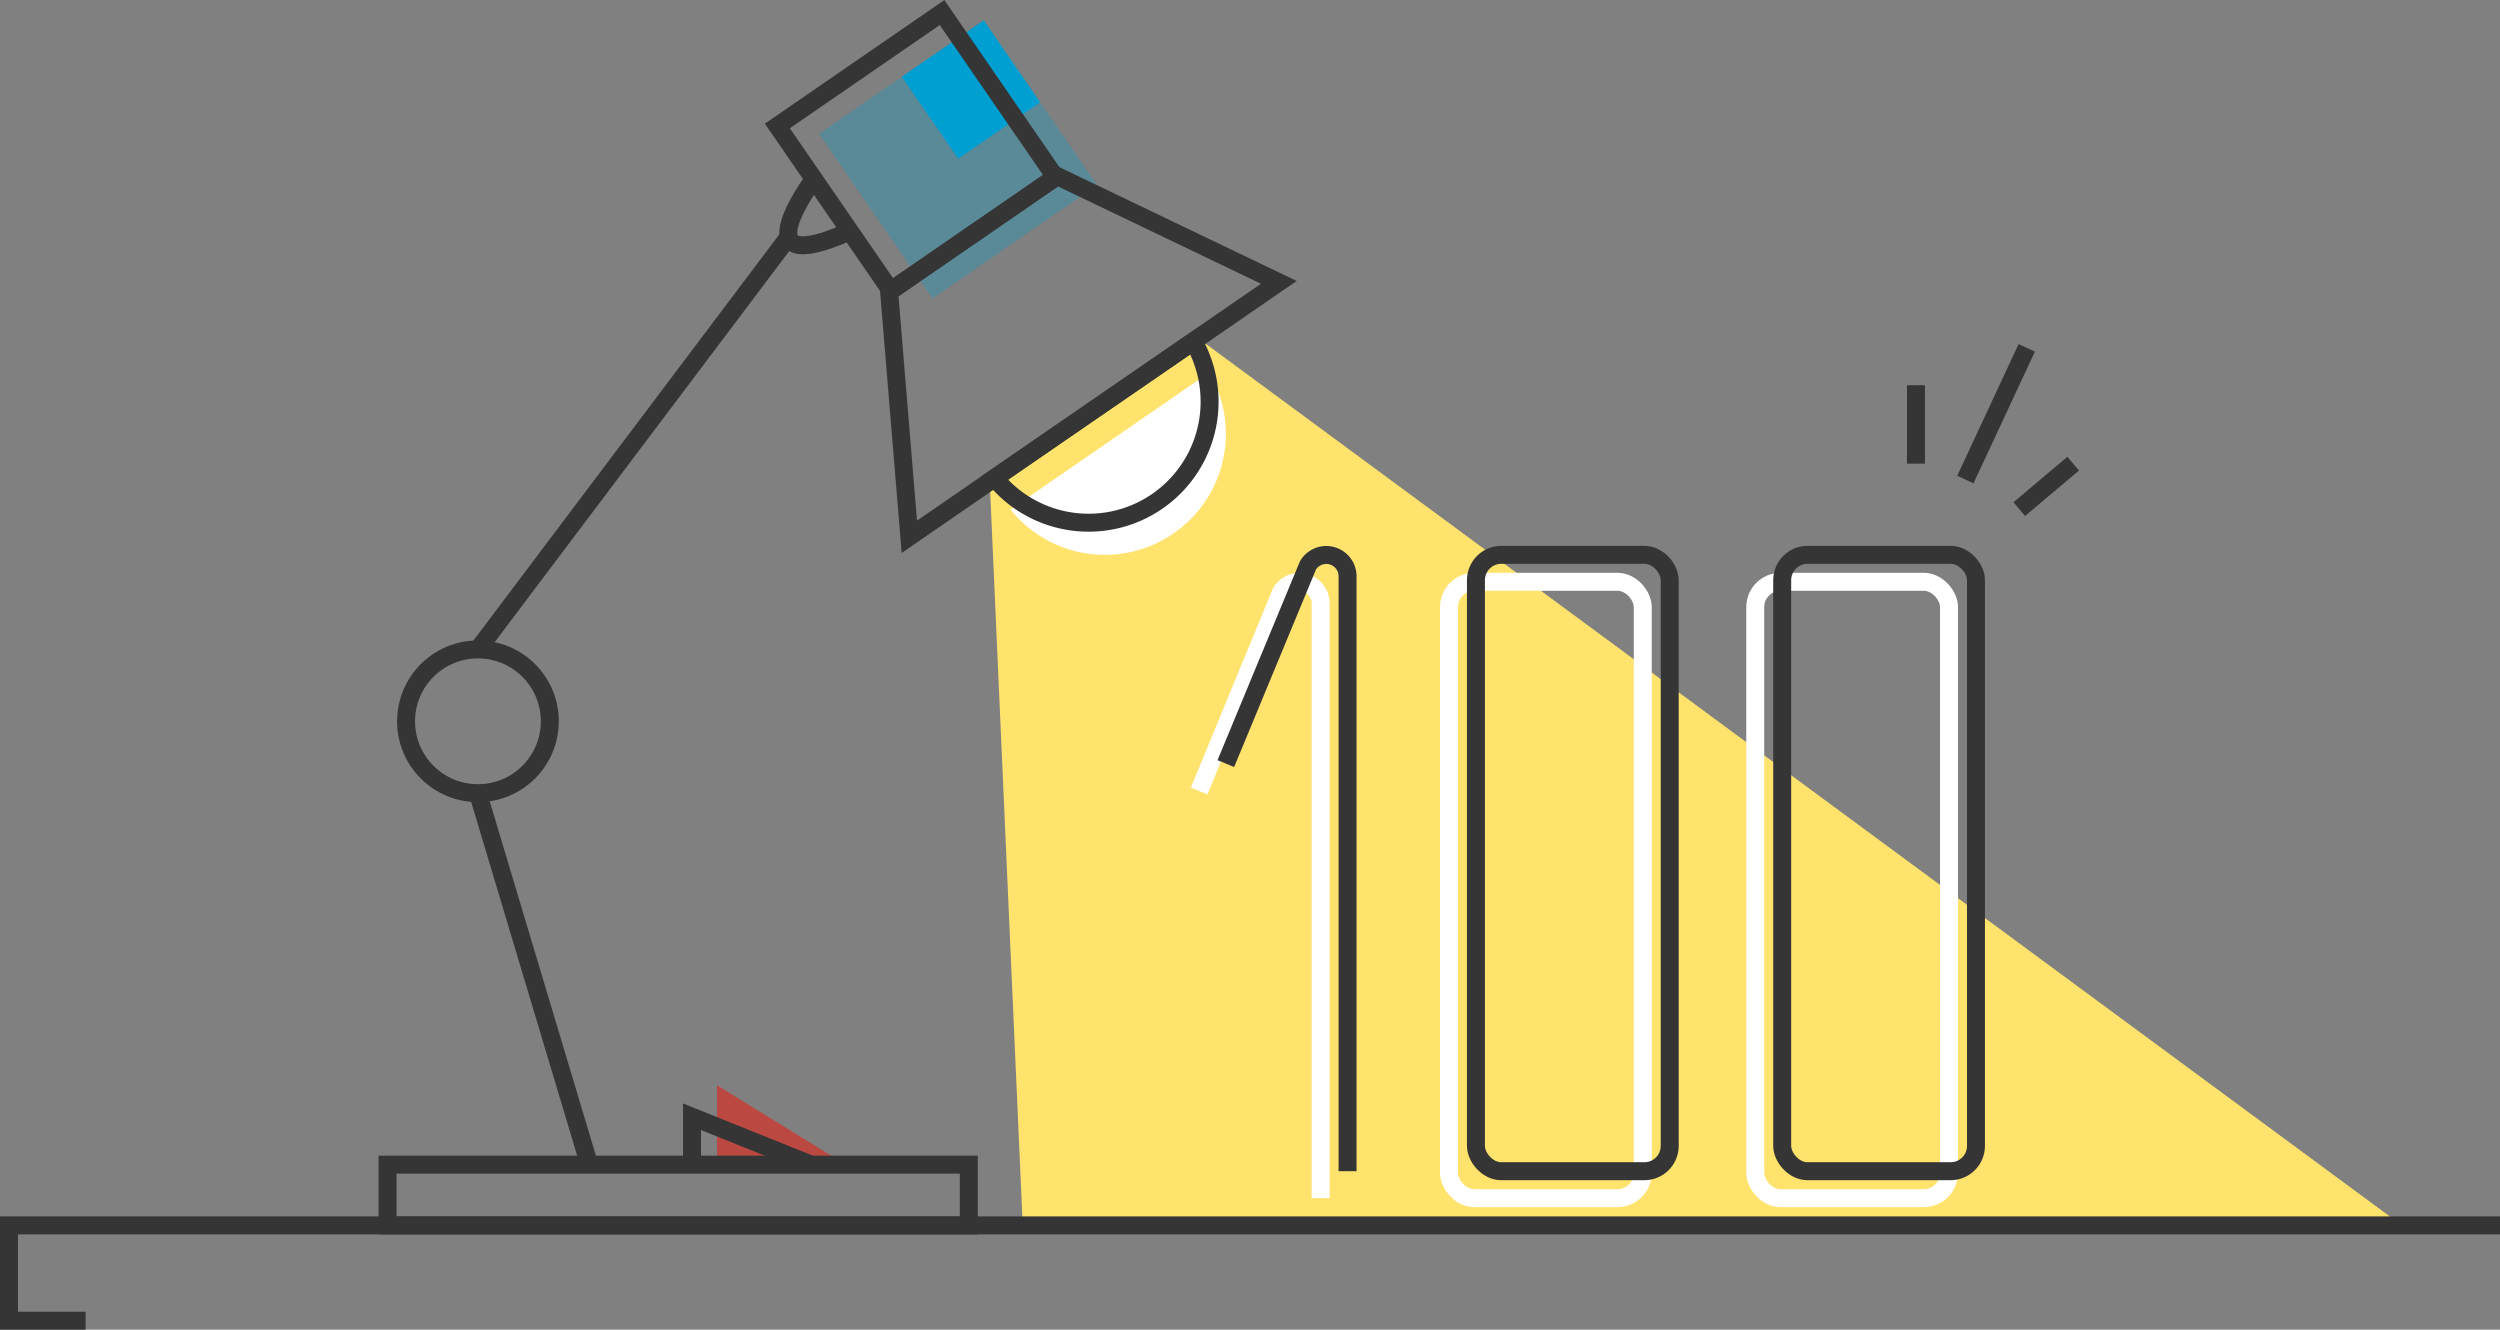 <svg id="Layer_1" data-name="Layer 1" xmlns="http://www.w3.org/2000/svg" viewBox="0 0 278.28 148.01"><rect x="0" y="0" width="278.28" height="148.01" fill="#808080" stroke="none"/><defs><style>.cls-1{fill:#d63227;opacity:0.7;}.cls-2{fill:#ffe36c;}.cls-3,.cls-8{fill:none;}.cls-3,.cls-4{stroke:#353535;}.cls-3,.cls-4,.cls-8{stroke-miterlimit:10;stroke-width:2px;}.cls-4{fill:#fae889;}.cls-5,.cls-6{fill:#009fd1;}.cls-5{opacity:0.3;}.cls-7{fill:#fff;}.cls-8{stroke:#fff;}</style></defs><title>burger_icon_svg</title><polygon class="cls-1" points="93.69 129.36 79.81 129.36 79.81 120.8 93.69 129.36"/><polygon class="cls-2" points="133.69 37.88 267.37 136.4 113.84 136.4 110.19 54.05 133.69 37.88"/><polyline class="cls-3" points="278.28 136.4 1 136.4 1 147.01 9.53 147.01"/><line class="cls-4" x1="65.46" y1="129.21" x2="53.2" y2="88.3"/><circle class="cls-3" cx="53.2" cy="80.29" r="8"/><line class="cls-3" x1="53.2" y1="72.29" x2="87.75" y2="26.42"/><rect class="cls-5" x="95.52" y="6.62" width="22.26" height="22.26" transform="translate(60.78 -80.16) rotate(55.45)"/><rect class="cls-6" x="102.55" y="4.43" width="11.07" height="11.07" transform="translate(54.99 -84.71) rotate(55.45)"/><rect class="cls-3" x="90.88" y="5.74" width="22.26" height="22.26" transform="translate(58.05 -76.71) rotate(55.45)"/><polygon class="cls-3" points="101.22 59.75 98.97 32.48 117.68 19.6 142.35 31.43 101.22 59.75"/><path class="cls-7" d="M134.6,41.47L112.47,56.71A13.47,13.47,0,0,0,134.6,41.47Z"/><path class="cls-3" d="M132.85,38L110.72,53.21A13.47,13.47,0,0,0,132.85,38Z"/><rect class="cls-8" x="195.38" y="64.76" width="21.57" height="68.61" rx="2.82" ry="2.82"/><rect class="cls-8" x="161.29" y="64.76" width="21.57" height="68.61" rx="2.82" ry="2.82"/><path class="cls-8" d="M147,133.37V67.13a2.37,2.37,0,0,0-4.41-1.19l-9.11,22.11"/><rect class="cls-3" x="198.38" y="61.76" width="21.57" height="68.61" rx="2.82" ry="2.82"/><rect class="cls-3" x="164.29" y="61.76" width="21.57" height="68.61" rx="2.82" ry="2.82"/><path class="cls-3" d="M150,130.37V64.13a2.37,2.37,0,0,0-4.41-1.19L136.45,85"/><rect class="cls-3" x="43.14" y="129.64" width="64.7" height="6.76"/><polyline class="cls-3" points="77.03 129.64 77.03 124.31 90.29 129.64"/><path class="cls-3" d="M90.6,19.94s-8.57,11.45,4,5.8"/><line class="cls-3" x1="225.6" y1="38.72" x2="218.77" y2="53.38"/><line class="cls-3" x1="230.77" y1="51.61" x2="224.77" y2="56.67"/><line class="cls-3" x1="213.27" y1="42.88" x2="213.27" y2="51.61"/></svg>